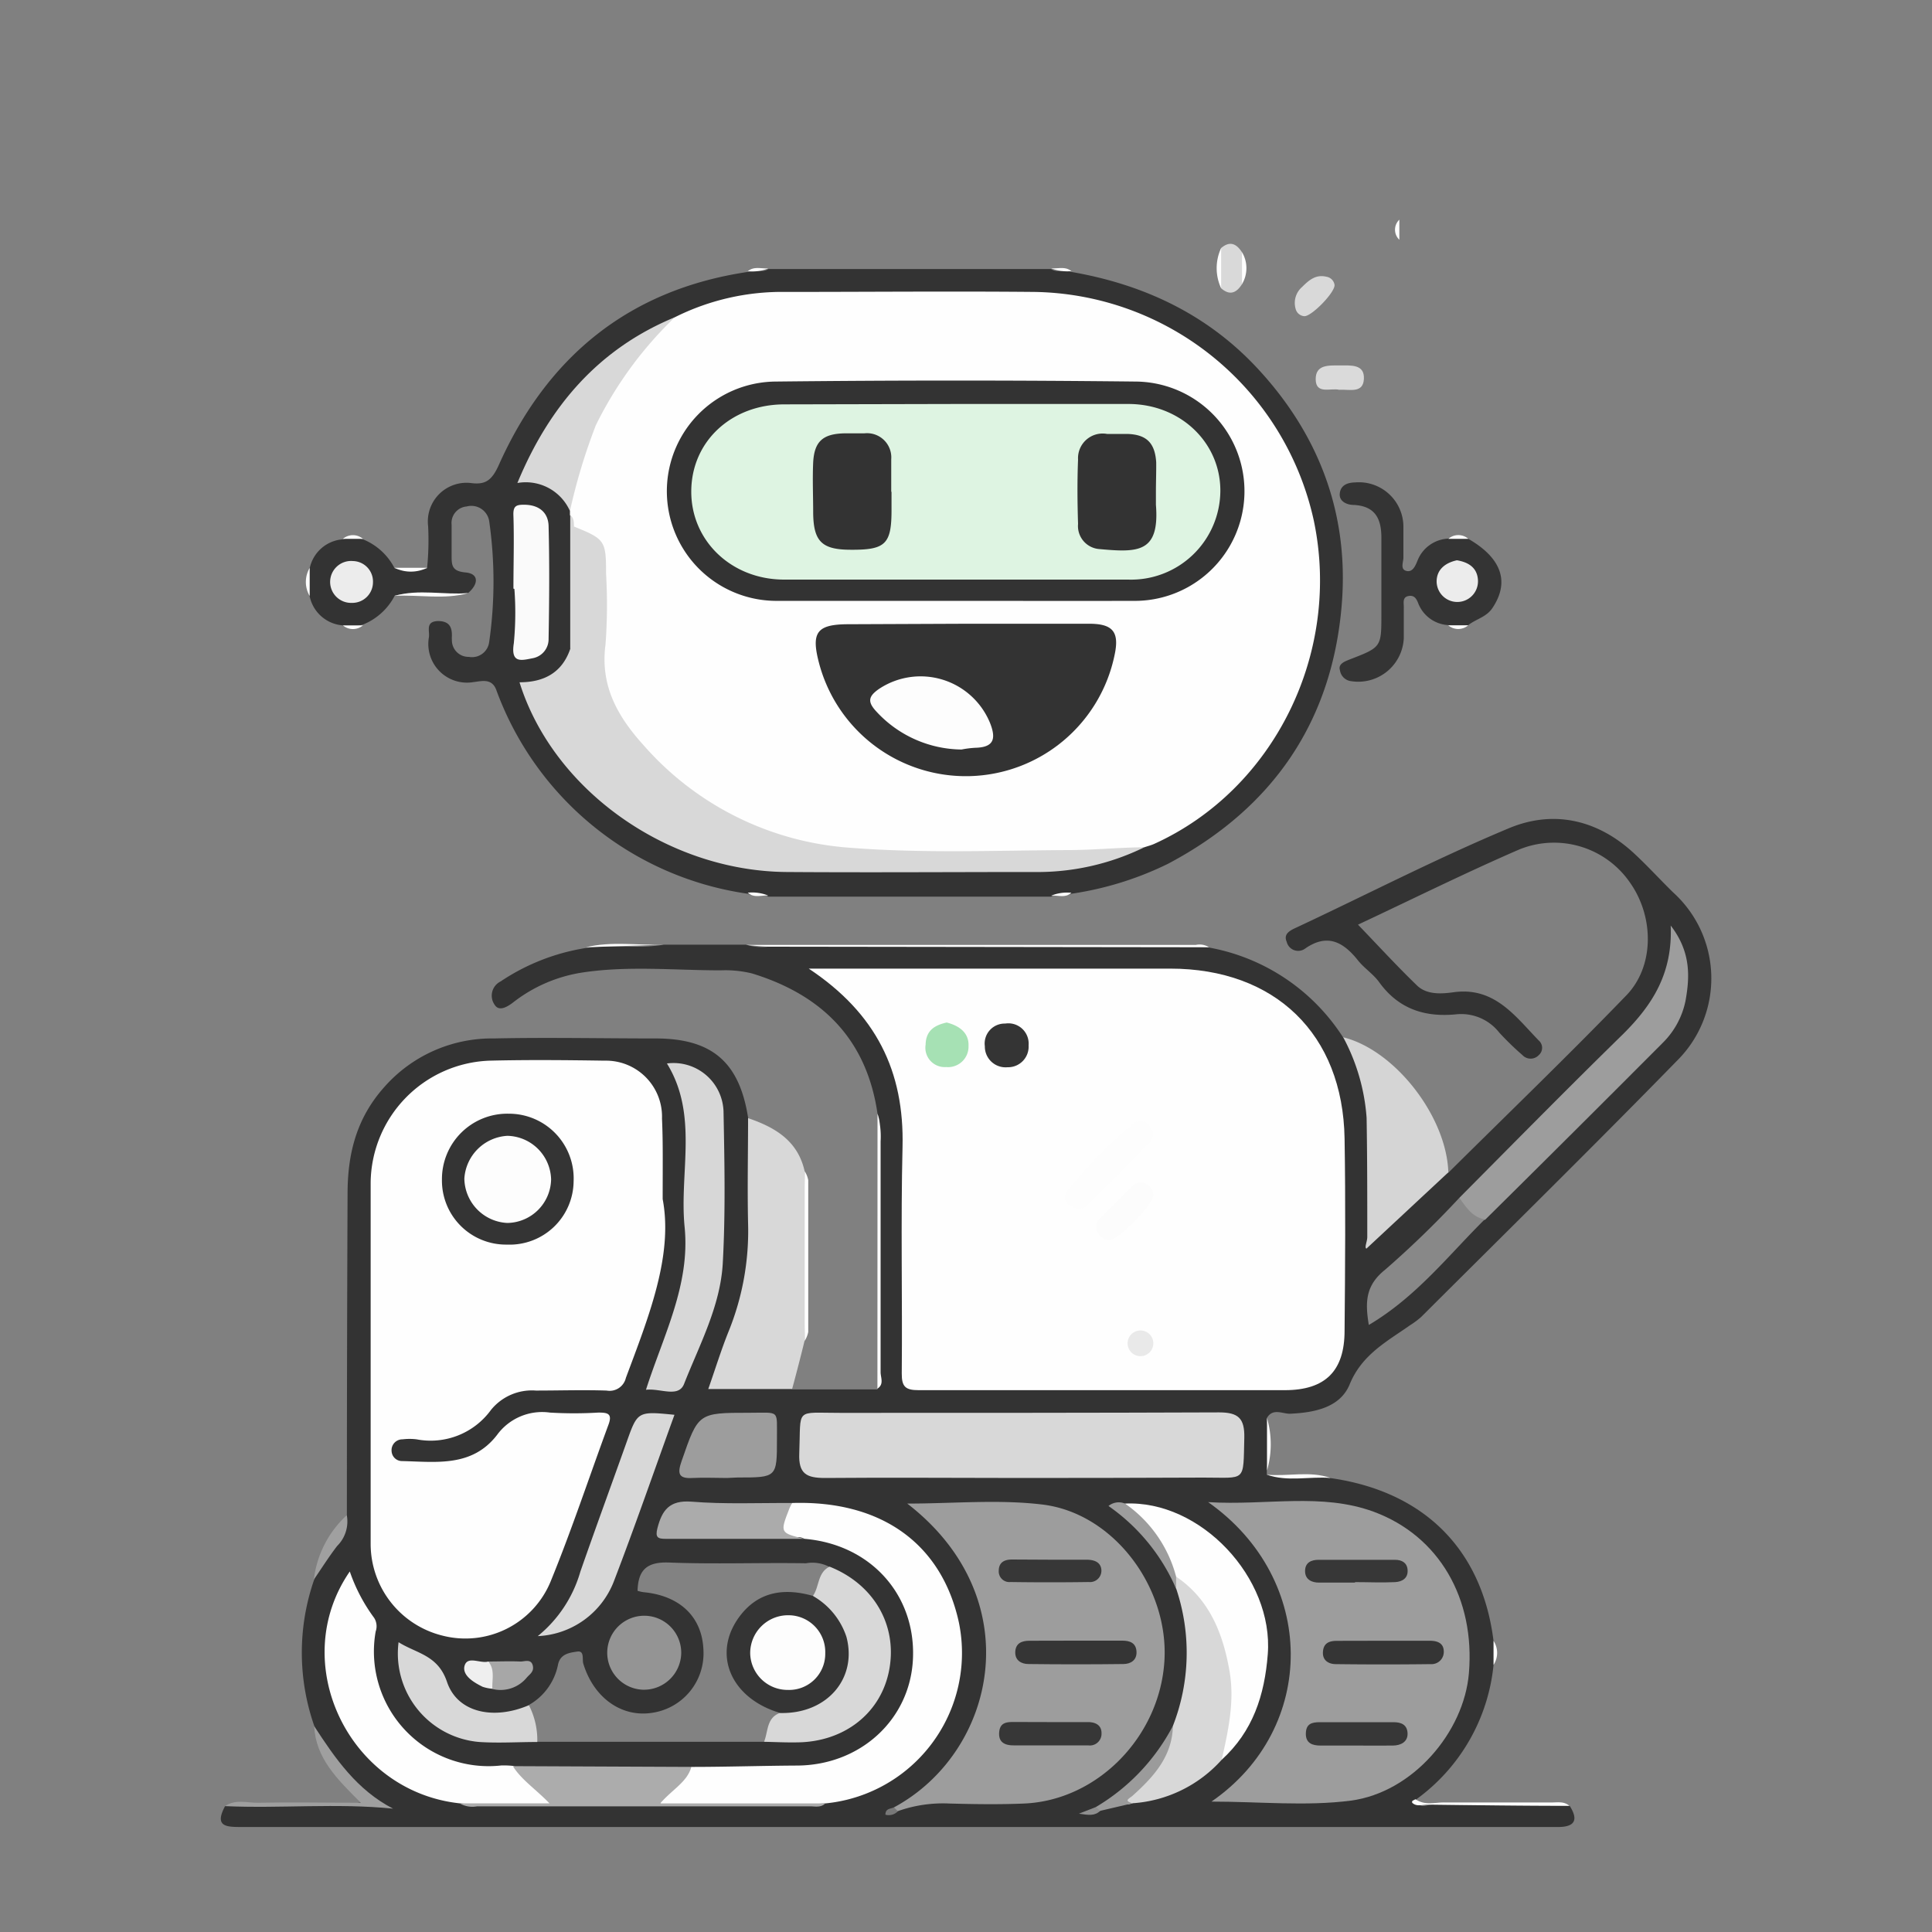 <svg id="Layer_1" data-name="Layer 1" xmlns="http://www.w3.org/2000/svg" width="200" height="200" viewBox="0 0 200 200"><rect x="0" y="0" width="200" height="200" fill="#808080" stroke="none"/><defs><style>.cls-1{fill:#333;}.cls-2{fill:#d8d8d8;}.cls-3{fill:#343434;}.cls-4{fill:#d5d5d5;}.cls-5{fill:#fefefe;}.cls-6{fill:#9f9f9f;}.cls-7{fill:#dadada;}.cls-8{fill:#d9d9d9;}.cls-9{fill:#a0a0a0;}.cls-10{fill:#9d9d9d;}.cls-11{fill:#828282;}.cls-12{fill:#d7d7d7;}.cls-13{fill:#acacac;}.cls-14{fill:#888;}.cls-15{fill:#ababab;}.cls-16{fill:#949494;}.cls-17{fill:#9b9b9b;}.cls-18{fill:#a7a7a7;}.cls-19{fill:#efefef;}.cls-20{fill:#8f8f8f;}.cls-21{fill:#787878;}.cls-22{fill:#fafafa;}.cls-23{fill:#ececec;}.cls-24{fill:#a6e1b4;}.cls-25{fill:#353535;}.cls-26{fill:#373737;}.cls-27{fill:#fdfdfd;}.cls-28{fill:#fcfcfc;}.cls-29{fill:#e9e9e9;}.cls-30{fill:#def4e2;}</style></defs><title>Artboard 1</title><path class="cls-1" d="M68.73,97.79h8.49A5.49,5.49,0,0,0,79.5,98h43.36a11,11,0,0,1,2.3.09,20.91,20.91,0,0,1,13.89,9.32c2.52,2.43,2.83,5.67,3,8.85.2,3.89,0,7.8.07,12.11,2-1.81,3.6-3.58,5.33-5.22.74-.7,1.31-1.66,2.49-1.76,6.14-6.09,12.37-12.09,18.38-18.31,2.94-3,2.93-8.1.46-11.65a9.55,9.55,0,0,0-11.49-3.5c-5.61,2.43-11.1,5.16-16.71,7.79,2.07,2.15,4,4.26,6.07,6.26,1,1,2.5.92,3.8.74,4.26-.6,6.39,2.47,8.85,5a1,1,0,0,1,0,1.5,1.16,1.16,0,0,1-1.7,0,29.33,29.33,0,0,1-2.4-2.33,5,5,0,0,0-4.44-1.89c-3.28.33-6-.56-8-3.34-.61-.84-1.54-1.43-2.19-2.25-1.51-1.89-3.15-2.81-5.44-1.23a1.22,1.22,0,0,1-1.93-.68c-.35-.8.27-1.15,1-1.48,7.33-3.43,14.53-7.16,22-10.28,4.63-1.94,9.22-.89,13,2.64,1.38,1.28,2.65,2.68,4,4a12,12,0,0,1,.4,17.43c-8.73,8.94-17.64,17.7-26.49,26.53a8.93,8.93,0,0,1-1.16.86c-2.42,1.7-5,3.05-6.25,6.15-1,2.37-3.65,2.89-6.18,3-.79,0-1.78-.61-2.38.46a29.74,29.74,0,0,1,0,5.42v.44c2.17.55,4.41-.06,6.59.34,9.69,1.38,15.7,7.38,16.88,16.86a6.32,6.32,0,0,1,0,2.49,19.55,19.55,0,0,1-8,13.91c.27,1.09,1.14.52,1.71.54,4.72.11,9.45-.12,14.18.14.95,1.5.47,2.19-1.24,2.18H25.05c-1.59,0-2.91,0-1.75-2.16,3.95-.34,7.92-.13,11.87-.1,1.37,0,2.73-.71,4.36,0a14.16,14.16,0,0,1-7-8.21,23,23,0,0,1,0-15.16c.75-2.42,2.61-4.27,3.38-6.67q0-16.62.07-33.24c0-4.14.91-7.84,3.83-11.09a14.84,14.84,0,0,1,11.32-5c5.57-.12,11.15,0,16.72,0,5.88,0,8.72,2.46,9.61,8.31a4.11,4.11,0,0,1,.54,1.78c.13,7.94.61,15.91-3,23.39-1.07,2.21-.9,2.22,1.5,2.32,1.85.07,3.77-.47,5.54.53l8.78,0a1.74,1.74,0,0,0,.21-1.2q0-13,0-26.06a2,2,0,0,0-.18-1.21c-1.1-7.73-5.7-12.35-13-14.59a11.52,11.52,0,0,0-3.22-.32c-4.79,0-9.6-.5-14.38.23a15.43,15.43,0,0,0-7.13,3.09c-.5.38-1.41,1-1.89.28a1.64,1.64,0,0,1,.59-2.45,22,22,0,0,1,8.81-3.46C63.34,97.75,66.05,98.25,68.73,97.79Z"/><path class="cls-1" d="M35.5,64.74a3.79,3.79,0,0,1-3.44-3,6.8,6.8,0,0,1,0-2.91,3.78,3.78,0,0,1,3.44-3,3.83,3.83,0,0,1,2.07,0,6.34,6.34,0,0,1,3.28,3,6,6,0,0,0,3.36,0,29,29,0,0,0,.11-4.36A4,4,0,0,1,48.71,50c1.45.19,2.16-.16,2.92-1.85,5-11.2,13.45-18.17,25.78-20,.69-.28,1.47.13,2.13-.3h29.27c.65.45,1.42,0,2.1.3,7.4,1.28,13.93,4.32,19.12,9.83,6.44,6.85,9.6,15.07,8.88,24.44-.95,12.24-7.15,21.26-18,27a33.68,33.68,0,0,1-10,3.1c-.68.26-1.45-.15-2.1.3H79.54c-.66-.43-1.44,0-2.13-.3a32.62,32.62,0,0,1-26-21c-.45-1.37-1.55-1-2.4-.91a4,4,0,0,1-4.61-4.64c.1-.66-.39-1.62.92-1.68,1.12,0,1.48.54,1.46,1.54a2.84,2.84,0,0,0,0,.41A1.72,1.72,0,0,0,48.54,68a1.79,1.79,0,0,0,2.1-1.54,44.13,44.13,0,0,0,0-12.52,1.87,1.87,0,0,0-2.33-1.51,1.71,1.71,0,0,0-1.56,1.88c0,1,0,2.09,0,3.14s0,1.68,1.44,1.81,1.32,1.23.29,2.11c-2.53.33-5.09-.19-7.61.28a6.38,6.38,0,0,1-3.28,3A3.93,3.93,0,0,1,35.5,64.74Z"/><path class="cls-2" d="M82,143.79H73.32c.73-2.08,1.34-4.07,2.12-6a27.65,27.65,0,0,0,2-11.19c-.08-3.62,0-7.23,0-10.85,2.77.94,5.14,2.32,5.85,5.47q.42,8.79,0,17.57C82.88,140.47,82.45,142.13,82,143.79Z"/><path class="cls-3" d="M152,55.78c3.47,2,4.3,4.48,2.49,7.17-.63.94-1.7,1.13-2.49,1.76a3.74,3.74,0,0,1-2.07,0,3.54,3.54,0,0,1-3.12-2.27c-.19-.49-.43-.87-1.05-.73s-.42.78-.44,1.2c0,1,0,2.09,0,3.14a4.72,4.72,0,0,1-5.41,4.47,1.33,1.33,0,0,1-1.2-1.14c-.22-.67.56-.93,1-1.11C143,67,143,67,143,63.6c0-2.64,0-5.29,0-7.94,0-2-.67-3.28-2.87-3.39-.71,0-1.51-.37-1.44-1.16s.65-1.15,1.59-1.17a4.61,4.61,0,0,1,5,4.65c0,1,0,2.1,0,3.14,0,.48-.39,1.27.4,1.39.59.08.86-.59,1.07-1.11a3.59,3.59,0,0,1,3.13-2.25A3.74,3.74,0,0,1,152,55.78Z"/><path class="cls-4" d="M149.93,121.36l-8.48,7.9c-.23-.13.1-.75.09-1.24,0-4.1,0-8.2-.07-12.31a20.75,20.75,0,0,0-2.42-8.33C144.4,108.7,149.75,115.58,149.93,121.36Z"/><path class="cls-5" d="M125.16,98.06,79.71,98c-.83,0-1.66-.12-2.49-.18l46.56,0A1.83,1.83,0,0,1,125.16,98.06Z"/><path class="cls-6" d="M32.52,178.68c2.18,3.36,4.44,6.63,8.17,8.55-5.84-.59-11.62,0-17.39-.26,1.07-.75,2.28-.33,3.41-.35,3.38-.07,6.75,0,10.64,0C34.85,184.13,32.69,182,32.52,178.68Z"/><path class="cls-5" d="M90.84,115.28a8.48,8.48,0,0,1,.32,2.88c0,8,0,15.93,0,23.89,0,.56.38,1.25-.33,1.7Z"/><path class="cls-7" d="M138.62,40.35c-.85-.21-2.39.51-2.42-1.06s1.35-1.46,2.51-1.46,2.56-.14,2.48,1.4S139.68,40.28,138.62,40.35Z"/><path class="cls-8" d="M135,32.73a1,1,0,0,1-.88-.77,2.18,2.18,0,0,1,.67-2.25c.72-.72,1.43-1.33,2.53-1.06a1,1,0,0,1,.83.83C138.25,30.23,135.74,32.81,135,32.73Z"/><path class="cls-8" d="M128.57,29.42c-.57.9-1.26,1.21-2.16.42a10.23,10.23,0,0,1,0-4.16c.9-.77,1.58-.46,2.15.42A6.91,6.91,0,0,1,128.57,29.42Z"/><path class="cls-5" d="M83.3,138.81V121.24a2.78,2.78,0,0,1,.37.93q0,7.86,0,15.71A2.78,2.78,0,0,1,83.3,138.81Z"/><path class="cls-5" d="M162.46,186.94c-4.9,0-9.81-.07-14.71-.13-.51,0-1.08.25-1.55-.18a.22.22,0,0,1,0-.19,1.83,1.83,0,0,1,.34-.18c1,.68,2,.31,3,.33,3.62,0,7.24,0,10.86,0C161.14,186.62,161.86,186.41,162.46,186.94Z"/><path class="cls-9" d="M35.9,156.85a3.57,3.57,0,0,1-1,3.19c-.86,1.12-1.61,2.31-2.41,3.48A10.78,10.78,0,0,1,35.9,156.85Z"/><path class="cls-5" d="M68.73,97.79l-8.08.27C63.33,97.41,66,97.88,68.73,97.79Z"/><path class="cls-5" d="M40.85,61.68c2.51-.72,5.08-.08,7.61-.28C46,62.09,43.39,61.55,40.85,61.68Z"/><path class="cls-5" d="M137.74,153c-2.19-.18-4.43.42-6.59-.34C133.34,152.86,135.58,152.24,137.74,153Z"/><path class="cls-5" d="M131.16,152.22c0-1.8,0-3.61,0-5.42A9.7,9.7,0,0,1,131.16,152.22Z"/><path class="cls-5" d="M126.41,25.68v4.16A4.92,4.92,0,0,1,126.41,25.68Z"/><path class="cls-5" d="M44.21,58.78a3.78,3.78,0,0,1-3.36,0Z"/><path class="cls-5" d="M128.57,29.42c0-1.11,0-2.21,0-3.32A3.24,3.24,0,0,1,128.57,29.42Z"/><path class="cls-5" d="M32.06,58.79V61.7A2.86,2.86,0,0,1,32.06,58.79Z"/><path class="cls-5" d="M154.61,172.35c0-.83,0-1.66,0-2.49A2.27,2.27,0,0,1,154.61,172.35Z"/><path class="cls-5" d="M144.86,22.74v2.08A1.43,1.43,0,0,1,144.86,22.74Z"/><path class="cls-5" d="M79.54,27.78a4.55,4.55,0,0,1-2.13.3C78.06,27.53,78.83,27.84,79.54,27.78Z"/><path class="cls-5" d="M110.91,28.07a4.56,4.56,0,0,1-2.1-.3C109.51,27.84,110.27,27.54,110.91,28.07Z"/><path class="cls-5" d="M108.81,92.72a4.43,4.43,0,0,1,2.1-.3C110.27,93,109.51,92.65,108.81,92.72Z"/><path class="cls-5" d="M77.41,92.41a4.55,4.55,0,0,1,2.13.3C78.83,92.65,78.06,93,77.41,92.41Z"/><path class="cls-5" d="M149.92,64.73l2.07,0A1.59,1.59,0,0,1,149.92,64.73Z"/><path class="cls-5" d="M37.57,55.78l-2.07,0A1.6,1.6,0,0,1,37.57,55.78Z"/><path class="cls-5" d="M35.5,64.74l2.07,0A1.6,1.6,0,0,1,35.5,64.74Z"/><path class="cls-5" d="M152,55.78l-2.07,0A1.58,1.58,0,0,1,152,55.78Z"/><path class="cls-5" d="M83.72,100.27h37.41c10.87,0,17.88,6.77,18.06,17.59.11,6.63.06,13.26,0,19.89,0,4.18-2,6.16-6.19,6.16-12.63,0-25.27,0-37.9,0-1.36,0-1.76-.35-1.75-1.73.07-7.82-.11-15.64.08-23.45S90.72,104.92,83.72,100.27Z"/><path class="cls-5" d="M68.6,124.13c1.1,5.85-1.44,12.16-3.81,18.51a1.73,1.73,0,0,1-2,1.31c-2.44-.08-4.88,0-7.32,0a5.45,5.45,0,0,0-4.64,2A7.72,7.72,0,0,1,43.13,149a6,6,0,0,0-1.46,0,1.12,1.12,0,0,0-1.13,1.25,1.08,1.08,0,0,0,1.1,1c3.53.08,7.22.65,9.81-2.7a5.78,5.78,0,0,1,5.48-2.32,42,42,0,0,0,5,0c.93,0,1.5.07,1.06,1.25-2,5.42-3.81,10.91-6,16.26a9.54,9.54,0,0,1-11.18,5.58,9.78,9.78,0,0,1-7.44-9.45q0-18.74,0-37.47a12.77,12.77,0,0,1,12.3-12.6c4-.1,8-.06,11.93,0a5.8,5.8,0,0,1,5.93,6C68.64,118.22,68.6,120.59,68.6,124.13Z"/><path class="cls-10" d="M125.41,186.5c11-7.58,11-23-.34-31,6.07.37,11.71-1,17.15,1,6.77,2.51,10.49,9,9.84,16.71-.51,6.12-5.83,12.34-12.22,13.19C135.19,187,130.39,186.5,125.41,186.5Z"/><path class="cls-10" d="M92.54,187.1c10.56-5.69,14.16-21.57,1.38-31.45,4.75,0,9.44-.45,14,.1,7.38.9,13.08,8.58,12.62,16.18-.48,7.84-6.92,14.44-14.51,14.77-2.58.11-5.17.07-7.75,0a14,14,0,0,0-5.34.79C92.52,187.66,92.44,187.47,92.54,187.1Z"/><path class="cls-2" d="M105.73,153c-6.77,0-13.54-.06-20.31,0-1.93,0-2.77-.42-2.68-2.55.19-4.81-.53-4.18,4.31-4.19,13,0,26.1,0,39.15-.05,2,0,2.65.62,2.61,2.62-.12,4.69.23,4.12-4.24,4.13Q115.15,153,105.73,153Z"/><path class="cls-5" d="M71.57,182.91c3.63,0,7.25-.12,10.87-.14,6.62,0,11.81-4.78,12.07-11.09.28-6.62-4.42-11.81-11.22-12.38l-.19-.08c-.81-.38-2.18.56-2.5-.68A2.78,2.78,0,0,1,82,155.59c9.22-.29,15.48,4.2,17.26,12.35a15.65,15.65,0,0,1-13.84,18.75c-5.4.28-10.8.05-16.21.11-.39,0-.91.12-1-.4-.09-.33.21-.64.44-.89A13.53,13.53,0,0,1,71.57,182.91Z"/><path class="cls-11" d="M79.09,180.31l-23.47,0a4.84,4.84,0,0,1-.87-3.81,6.17,6.17,0,0,0,3-4.1c.21-1.21,1.22-1.31,2-1.43s.5.81.63,1.24c1.06,3.51,3.93,5.6,7.13,5.1a6.22,6.22,0,0,0,5.31-6.49c-.12-3.42-2.42-5.65-6.23-6a4.2,4.2,0,0,1-.59-.14c.06-2.11.91-3,3.2-2.93,4.74.19,9.49,0,14.23.08a3.77,3.77,0,0,1,2.42.37c-.39,1.2-.68,2.44-1.78,3.25a6.93,6.93,0,0,1-2.27-.07A5.76,5.76,0,0,0,76,170a5.56,5.56,0,0,0,3.55,6.32c.5.21,1.11.22,1.35.85A11.43,11.43,0,0,1,79.09,180.31Z"/><path class="cls-5" d="M47.58,186.68c-11.5-1.24-17.88-14.57-11.37-24a17.74,17.74,0,0,0,2.52,4.8,1.62,1.62,0,0,1,.16,1.41,11.87,11.87,0,0,0,13,13.87,8.77,8.77,0,0,1,1.25.05,9.12,9.12,0,0,1,4.08,4C53.79,186.75,50.69,187,47.58,186.68Z"/><path class="cls-12" d="M66.87,143.87c1.8-5.63,4.6-10.86,4-16.86-.56-5.65,1.46-11.58-1.83-16.92a5.18,5.18,0,0,1,5.86,5c.1,5.23.21,10.48-.08,15.69-.25,4.43-2.4,8.41-4,12.47C70.25,144.74,68.35,143.69,66.87,143.87Z"/><path class="cls-10" d="M151.07,124c5.64-5.68,11.26-11.39,17-17,3-3,5.09-6.25,4.88-11.19,2.07,2.69,2,5.23,1.53,7.81a8.49,8.49,0,0,1-2.37,4.35q-9.15,9.18-18.36,18.29C151.92,126.61,151.28,125.58,151.07,124Z"/><path class="cls-5" d="M116.43,155.65c7.86-.39,15.42,7.7,14.81,15.59-.33,4.27-1.55,8-4.77,10.93-.64-.7-.25-1.46-.1-2.17,1.34-6.3.1-11.86-4.62-16.44C120.6,160.5,118.27,158.24,116.43,155.65Z"/><path class="cls-2" d="M121.75,163.21c3.46,2.35,4.85,5.88,5.53,9.79.54,3.12-.13,6.15-.81,9.17a13.6,13.6,0,0,1-9.2,4.5c-.71.23-1.16.13-.73-.72a4.81,4.81,0,0,1,1.15-1.19,13.61,13.61,0,0,0,3.73-6.1,20.81,20.81,0,0,0,.34-14.2A1.44,1.44,0,0,1,121.75,163.21Z"/><path class="cls-2" d="M79.09,180.31c.45-1.06.23-2.5,1.69-3,.55-.55,1.29-.44,2-.6a5.65,5.65,0,0,0,4.4-4.26,5.55,5.55,0,0,0-1.6-5.54c-.51-.54-1.3-.86-1.41-1.73.66-.95.45-2.39,1.71-3,4.55,1.81,7,6,6.19,10.58s-4.69,7.59-9.6,7.61C81.32,180.39,80.2,180.33,79.09,180.31Z"/><path class="cls-2" d="M69.82,146.46c-2.13,5.88-4.11,11.61-6.28,17.26a8.87,8.87,0,0,1-7.87,5.65,13.35,13.35,0,0,0,4.41-6.68c1.56-4.47,3.19-8.92,4.78-13.38C66,146.09,66,146.08,69.82,146.46Z"/><path class="cls-13" d="M47.58,186.68h9.3c-1.44-1.49-2.89-2.42-3.79-3.85l18.48.08c-.45,1.58-1.92,2.28-3.23,3.78H85.43c-.46.46-1.05.3-1.58.3H49.39A2.62,2.62,0,0,1,47.58,186.68Z"/><path class="cls-2" d="M54.75,176.52a7.89,7.89,0,0,1,.87,3.81c-2,0-4,.13-6,0A9.19,9.19,0,0,1,41.26,170c1.85,1.17,4.05,1.31,5,4.07C47.32,177.3,51.1,178.09,54.75,176.52Z"/><path class="cls-10" d="M75.25,153c-1.18,0-2.37-.06-3.55,0-1.5.09-1.58-.49-1.14-1.75,1.73-5,1.7-5,7-5,3.23,0,2.85-.38,2.87,2.7,0,4,0,4-4.08,4Z"/><path class="cls-14" d="M151.07,124c.7.95,1.33,2,2.63,2.23-3.78,3.74-7.06,8-12,10.93-.41-2.44-.31-4.13,1.7-5.73A101,101,0,0,0,151.07,124Z"/><path class="cls-15" d="M82,155.59c-.09.18-.2.36-.27.54-1,2.55-1,2.55,1.55,3.17-4.79,0-9.59,0-14.38,0-.81,0-1.08-.15-.85-1.08.48-1.88,1.24-2.94,3.52-2.77C75,155.73,78.53,155.57,82,155.59Z"/><path class="cls-16" d="M66.59,174.92a3.83,3.83,0,1,1,3.93-3.77A3.86,3.86,0,0,1,66.59,174.92Z"/><path class="cls-17" d="M121.42,178.66c-.07,3.17-2,5.27-4.16,7.22-.35.31-1,.54,0,.79l-3.38.79c-.45.19-.51,0-.43-.4A21.16,21.16,0,0,0,121.42,178.66Z"/><path class="cls-10" d="M121.75,163.21c0,.42,0,.83,0,1.25a20.2,20.2,0,0,0-7-8.56,1.68,1.68,0,0,1,1.71-.25A13.31,13.31,0,0,1,121.75,163.21Z"/><path class="cls-18" d="M50.55,172c1.11,0,2.22-.05,3.34,0,.43,0,1.06-.28,1.25.37s-.28.92-.59,1.27a3.51,3.51,0,0,1-3.58,1.2A3.15,3.15,0,0,1,50.55,172Z"/><path class="cls-19" d="M50.55,172c.71.85.37,1.86.42,2.82a4.19,4.19,0,0,1-1-.2c-.94-.46-2.11-1.17-1.89-2.14C48.37,171.35,49.71,172.24,50.55,172Z"/><path class="cls-20" d="M113.46,187.06l.43.4c-.55.53-1.18.45-2.2.29Z"/><path class="cls-21" d="M92.54,187.1l.41.4a1.32,1.32,0,0,1-1.29.36C91.65,187.2,92.19,187.26,92.54,187.1Z"/><path class="cls-5" d="M69.86,32.84a24.79,24.79,0,0,1,11.49-2.62c8.58,0,17.16-.08,25.73,0A30.1,30.1,0,0,1,136,53.87c2.89,13.71-4.11,27.87-16.54,33.5-.32.14-.65.22-1,.34a42.93,42.93,0,0,1-9.09,1c-5.92.17-11.85.14-17.77,0-11.07-.22-20.31-4.26-27.12-13.27a10.31,10.31,0,0,1-2.41-6.93c.13-2.85-.07-5.71.06-8.56.11-2.26-.52-4-2.62-5-.51-.44-.24-1.12-.51-1.64L59,52.9c-.22-3.85,1.33-7.22,3-10.51C63.9,38.65,66.16,35.14,69.86,32.84Z"/><path class="cls-2" d="M59.42,54.51c3.22,1.3,3.32,1.45,3.32,4.91a55.81,55.81,0,0,1-.06,7.32c-.57,4.31,1.31,7.51,4,10.47A31.32,31.32,0,0,0,88,87.76c7.52.59,15,.28,22.55.24,2.62,0,5.27-.27,7.91-.29A25.18,25.18,0,0,1,107,90.27c-8.52,0-17,.06-25.56,0-12.35-.09-24.18-8.48-27.66-19.64,2.54,0,4.42-1,5.26-3.48.32-3.46,0-6.93.15-10.4C59.21,56,59,55.21,59.42,54.51Z"/><path class="cls-2" d="M69.86,32.84A39.9,39.9,0,0,0,61.69,44,60.46,60.46,0,0,0,59,52.9,5,5,0,0,0,53.56,50C56.87,42,62,36.09,69.86,32.84Z"/><path class="cls-22" d="M53.15,60.93c0-2.5.08-5,0-7.5-.05-1,.22-1.19,1.1-1.18,1.5,0,2.5.76,2.54,2.2.1,3.89.07,7.79,0,11.68a2,2,0,0,1-1.6,2c-1.19.23-2.34.6-2-1.54a32.91,32.91,0,0,0,.06-5.62Z"/><path class="cls-23" d="M38.61,60.3a2.14,2.14,0,0,1-2.19,2.11,2.17,2.17,0,1,1,.12-4.33A2.12,2.12,0,0,1,38.61,60.3Z"/><path class="cls-2" d="M59.42,54.51c0,3.55,0,7.09-.05,10.64,0,.67.21,1.4-.34,2V53.32C59.44,53.63,59.39,54.08,59.42,54.51Z"/><path class="cls-23" d="M150.82,58c1.2.2,2.13.77,2.18,2.11a2.14,2.14,0,1,1-4.28.13C148.7,59,149.57,58.27,150.82,58Z"/><path class="cls-3" d="M104.3,110.48a2.15,2.15,0,0,1-2.35-2.17,2.07,2.07,0,0,1,2.11-2.35,2.1,2.1,0,0,1,2.42,2.25A2.13,2.13,0,0,1,104.3,110.48Z"/><path class="cls-24" d="M98,105.85c1.34.34,2.32,1.09,2.26,2.43a2.12,2.12,0,0,1-2.32,2.18,2,2,0,0,1-2.12-2.32C95.85,106.65,96.79,106.12,98,105.85Z"/><path class="cls-3" d="M52.48,128.84a6.63,6.63,0,0,1-6.73-6.74,6.77,6.77,0,0,1,6.93-6.81,6.7,6.7,0,0,1,6.7,7A6.62,6.62,0,0,1,52.48,128.84Z"/><path class="cls-25" d="M143.15,169.85H148c.77,0,1.45.22,1.46,1.11a1.27,1.27,0,0,1-1.36,1.31q-4.91.06-9.81,0c-.71,0-1.4-.35-1.34-1.27s.66-1.14,1.44-1.14Z"/><path class="cls-26" d="M140.45,180.7h-3.74c-.84,0-1.55-.23-1.53-1.25s.63-1.16,1.41-1.17h7.68c.78,0,1.4.26,1.44,1.14s-.67,1.27-1.52,1.28C143,180.71,141.7,180.7,140.45,180.7Z"/><path class="cls-26" d="M140.27,163.83c-1.25,0-2.5,0-3.74,0-.74,0-1.43-.32-1.43-1.19s.61-1.17,1.41-1.17h7.89c.72,0,1.24.3,1.31,1,.09.9-.55,1.27-1.29,1.31-1.38.07-2.77,0-4.15,0Z"/><path class="cls-25" d="M111.37,169.84h4.82c.77,0,1.41.23,1.46,1.13s-.61,1.28-1.34,1.29q-4.92.06-9.84,0c-.72,0-1.41-.36-1.37-1.26s.68-1.15,1.46-1.15Z"/><path class="cls-26" d="M108.62,178.27c1.32,0,2.65,0,4,0,.77,0,1.42.3,1.41,1.17a1.21,1.21,0,0,1-1.38,1.24h-7.73c-.85,0-1.55-.28-1.49-1.3s.69-1.12,1.46-1.12Z"/><path class="cls-26" d="M108.72,161.46c1.24,0,2.49,0,3.74,0,.77,0,1.46.22,1.55,1a1.18,1.18,0,0,1-1.3,1.31q-4,.06-8.1,0a1.1,1.1,0,0,1-1.22-1.15c0-.89.58-1.18,1.38-1.18Z"/><path class="cls-3" d="M84.13,165.2a7.61,7.61,0,0,1,3.49,4.24c1.15,4.3-2,8-6.84,7.89-5.18-1.51-7.15-6.2-4.14-10.1C78.58,164.72,81.23,164.38,84.13,165.2Z"/><path class="cls-1" d="M98.82,62.2c-6.07,0-12.15,0-18.23,0a11.35,11.35,0,0,1-.41-22.7q18.75-.21,37.51,0a11.35,11.35,0,0,1-.43,22.7C111.12,62.22,105,62.2,98.82,62.2Z"/><path class="cls-1" d="M100,64.57c4.25,0,8.5,0,12.76,0,2.47,0,3.13.87,2.62,3.24a15.72,15.72,0,0,1-30.6.81c-.84-3.2-.2-4,3.09-4Z"/><path class="cls-27" d="M111.74,125.14c-1.19-.15-1.89-1-1.24-1.85a47.71,47.71,0,0,1,6.86-7,1.17,1.17,0,0,1,1.68.33,1.14,1.14,0,0,1,.07,1.54c-2.17,2.26-4.4,4.47-6.63,6.68A1.91,1.91,0,0,1,111.74,125.14Z"/><path class="cls-28" d="M119.37,123.78c0,.93-3.54,4.53-4.47,4.57a1.32,1.32,0,0,1-1.21-.66,1.12,1.12,0,0,1,.13-1.51c1.11-1.14,2.23-2.26,3.36-3.38a1.25,1.25,0,0,1,1.53-.2A1.17,1.17,0,0,1,119.37,123.78Z"/><path class="cls-29" d="M119.39,139.06a1.33,1.33,0,0,1-2.66,0,1.33,1.33,0,1,1,2.66,0Z"/><path class="cls-27" d="M57.05,122.1a4.6,4.6,0,0,1-4.53,4.5A4.67,4.67,0,0,1,48.07,122a4.73,4.73,0,0,1,4.46-4.42A4.63,4.63,0,0,1,57.05,122.1Z"/><path class="cls-27" d="M85.43,171.15a3.74,3.74,0,0,1-3.87,3.79,3.87,3.87,0,0,1-3.9-3.8,3.92,3.92,0,0,1,4-3.93A3.81,3.81,0,0,1,85.43,171.15Z"/><path class="cls-30" d="M99,41.82h17.81c5.39,0,9.54,4,9.52,9A9.24,9.24,0,0,1,116.79,60Q99,60,81.18,60c-5.49,0-9.68-4.06-9.62-9.21s4.19-8.92,9.62-8.93Z"/><path class="cls-27" d="M99.54,77.59a12.13,12.13,0,0,1-8.88-4c-.91-1-.7-1.55.33-2.27a7.77,7.77,0,0,1,11.51,3.55c.64,1.64.36,2.49-1.53,2.54A9.84,9.84,0,0,0,99.54,77.59Z"/><path class="cls-1" d="M92.29,50.92c0,.63,0,1.26,0,1.89,0,3.51-.63,4.12-4.19,4.1-3,0-3.89-.83-3.92-3.82,0-1.74-.08-3.49,0-5.23.12-2.16,1-2.94,3.19-3,.7,0,1.4,0,2.1,0a2.51,2.51,0,0,1,2.79,2.69c0,1.11,0,2.23,0,3.35Z"/><path class="cls-1" d="M119.66,51c0,.42,0,.83,0,1.25.4,5-1.86,4.95-5.85,4.59a2.39,2.39,0,0,1-2.21-2.6c-.07-2.22-.09-4.44,0-6.66a2.55,2.55,0,0,1,3-2.66c.7,0,1.39,0,2.09,0,2,.06,2.87.93,3,2.94C119.7,48.86,119.66,49.91,119.66,51Z"/></svg>